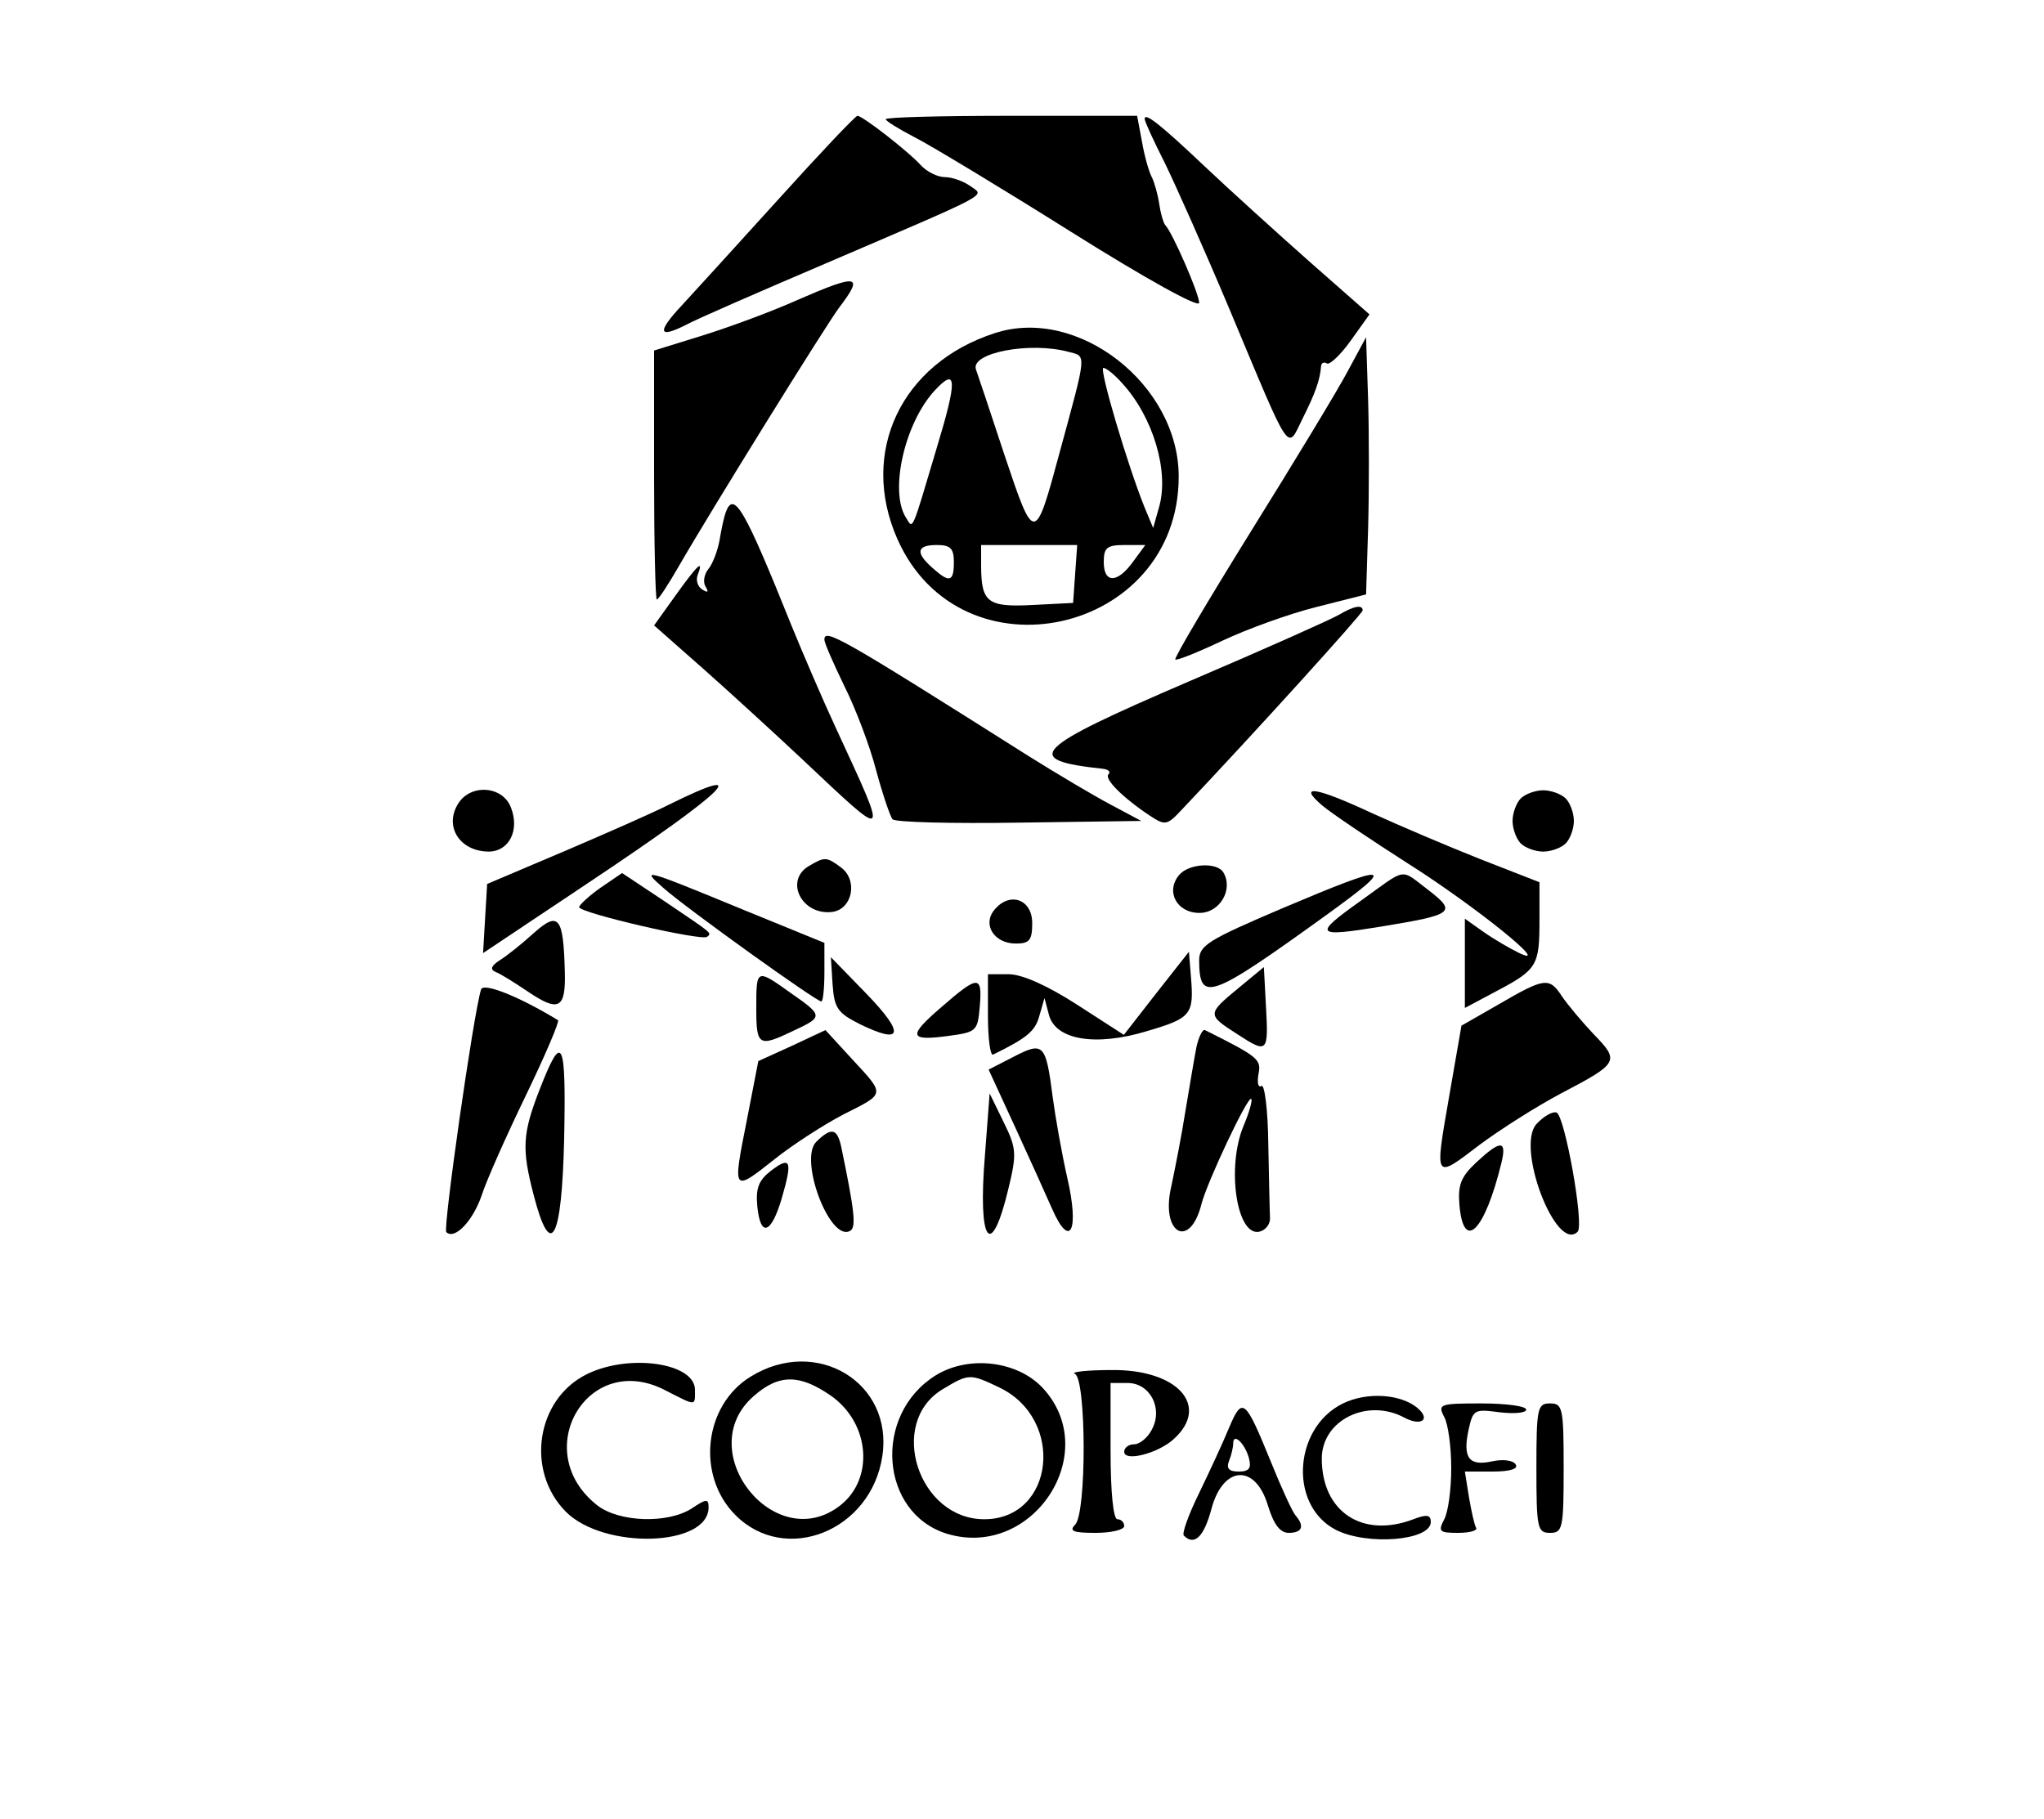 <?xml version="1.0" standalone="no"?>
<!DOCTYPE svg PUBLIC "-//W3C//DTD SVG 20010904//EN"
 "http://www.w3.org/TR/2001/REC-SVG-20010904/DTD/svg10.dtd">
<svg version="1.0" xmlns="http://www.w3.org/2000/svg"
 width="300pt" height="267pt" viewBox="0 0 300 267"
 preserveAspectRatio="xMidYMid meet">
<g transform="translate(0,267) scale(0.05,-0.05)"
fill="#000000" stroke="none">
<path d="M2285 4755 c-122 -135 -250 -275 -284 -312 -73 -78 -69 -98 12 -57
31 17 215 97 407 179 503 216 470 198 428 229 -20 14 -53 26 -74 26 -22 0 -54
16 -72 36 -35 39 -170 144 -185 144 -6 0 -110 -110 -232 -245z"/>
<path d="M2600 4990 c0 -5 37 -28 83 -52 46 -23 253 -148 460 -278 223 -140
377 -225 377 -209 0 27 -79 208 -100 229 -5 6 -13 33 -17 60 -4 28 -14 64 -22
80 -9 17 -22 64 -29 105 l-14 75 -369 0 c-203 0 -369 -4 -369 -10z"/>
<path d="M3360 4991 c0 -7 26 -64 58 -127 31 -63 118 -258 192 -434 183 -437
167 -413 214 -318 36 72 51 112 54 154 1 9 9 12 17 7 8 -5 40 25 70 67 l55 77
-175 154 c-96 85 -234 210 -306 278 -134 127 -179 162 -179 142z"/>
<path d="M2340 4459 c-71 -32 -195 -78 -275 -103 l-145 -45 0 -366 c0 -201 4
-365 8 -365 5 0 33 43 63 95 95 165 435 713 473 763 73 96 55 99 -124 21z"/>
<path d="M2920 4362 c-275 -89 -398 -350 -286 -604 187 -423 826 -281 826 183
0 270 -296 501 -540 421z m217 -55 c53 -14 54 1 -27 -297 -72 -267 -74 -267
-161 -7 -41 125 -79 238 -84 252 -18 49 158 83 272 52z m157 -92 c91 -99 139
-260 108 -365 l-17 -60 -25 60 c-49 121 -135 410 -121 410 8 0 33 -20 55 -45z
m-544 -189 c-76 -255 -69 -240 -91 -205 -49 78 -3 280 87 375 63 67 64 28 4
-170z m50 -336 c0 -59 -13 -62 -63 -17 -51 45 -46 67 13 67 40 0 50 -10 50
-50z m356 -35 l-6 -85 -118 -6 c-132 -7 -151 7 -152 111 l0 65 141 0 141 0 -6
-85z m170 36 c-46 -64 -86 -64 -86 -1 0 42 9 50 61 50 l61 0 -36 -49z"/>
<path d="M3956 4250 c-29 -55 -157 -266 -284 -470 -126 -203 -226 -372 -222
-376 4 -4 66 21 138 55 72 34 196 79 276 99 l146 37 6 194 c3 106 3 276 0 377
l-6 184 -54 -100z"/>
<path d="M2130 3835 c-5 -14 -13 -51 -18 -82 -6 -31 -20 -69 -33 -84 -12 -15
-16 -38 -8 -51 10 -16 7 -19 -9 -9 -14 8 -20 28 -14 43 18 47 1 32 -65 -60
l-63 -88 144 -127 c79 -70 210 -190 291 -266 259 -244 255 -247 99 91 -39 84
-97 219 -130 300 -139 346 -170 400 -194 333z"/>
<path d="M3930 3535 c-22 -13 -219 -101 -439 -195 -463 -199 -494 -231 -253
-257 16 -2 23 -9 16 -16 -14 -13 42 -69 122 -122 44 -29 50 -28 92 17 207 218
532 577 532 586 0 18 -26 13 -70 -13z"/>
<path d="M2420 3462 c0 -10 27 -71 59 -137 33 -66 75 -177 93 -247 19 -70 41
-135 48 -143 7 -9 174 -13 371 -10 l359 5 -90 48 c-49 26 -157 90 -240 142
-558 353 -600 376 -600 342z"/>
<path d="M1345 2981 c-42 -67 4 -140 89 -141 60 0 92 62 66 129 -24 64 -118
71 -155 12z"/>
<path d="M1964 2978 c-47 -24 -186 -85 -310 -138 l-224 -95 -6 -101 -6 -102
316 211 c400 267 485 351 230 225z"/>
<path d="M3883 2974 c29 -24 142 -100 250 -169 196 -124 428 -311 327 -263
-27 13 -75 41 -105 62 l-55 39 0 -131 0 -131 94 50 c119 63 125 75 125 209 l0
110 -174 68 c-96 38 -239 99 -318 135 -165 77 -221 86 -144 21z"/>
<path d="M4464 2996 c-13 -13 -24 -43 -24 -66 0 -23 11 -53 24 -66 13 -13 43
-24 66 -24 23 0 53 11 66 24 13 13 24 43 24 66 0 23 -11 53 -24 66 -13 13 -43
24 -66 24 -23 0 -53 -11 -66 -24z"/>
<path d="M2375 2798 c-74 -43 -21 -147 69 -135 59 9 75 94 24 131 -42 31 -47
31 -93 4z"/>
<path d="M3461 2771 c-40 -48 -7 -111 60 -111 60 0 100 69 70 119 -19 31 -102
26 -130 -8z"/>
<path d="M1763 2734 c-34 -24 -62 -50 -63 -57 0 -17 363 -101 376 -87 13 12
20 6 -128 106 l-122 81 -63 -43z"/>
<path d="M1950 2731 c67 -59 446 -331 461 -331 5 0 9 39 9 86 l0 86 -235 96
c-301 124 -306 125 -235 63z"/>
<path d="M3765 2674 c-220 -94 -245 -109 -245 -154 1 -124 30 -114 375 135
209 151 189 154 -130 19z"/>
<path d="M3995 2696 c-142 -101 -136 -108 60 -76 213 35 222 42 138 107 -85
64 -60 68 -198 -31z"/>
<path d="M2919 2669 c-36 -43 -1 -99 63 -99 40 0 48 10 48 60 0 70 -66 94
-111 39z"/>
<path d="M1567 2601 c-34 -31 -79 -67 -100 -80 -25 -16 -29 -27 -13 -34 14 -5
57 -32 97 -59 89 -60 110 -49 107 58 -4 163 -18 180 -91 115z"/>
<path d="M3394 2424 l-95 -122 -138 89 c-87 56 -161 89 -200 89 l-61 0 0 -122
c0 -67 7 -118 15 -114 100 49 124 69 136 114 l15 52 13 -49 c19 -74 137 -94
288 -48 130 38 138 49 129 158 l-6 75 -96 -122z"/>
<path d="M2444 2450 c5 -70 15 -84 81 -117 125 -61 132 -28 19 89 l-105 108 5
-80z"/>
<path d="M3635 2439 c-92 -76 -92 -78 -3 -135 89 -58 92 -55 84 84 l-6 113
-75 -62z"/>
<path d="M2220 2380 c0 -111 7 -115 109 -66 88 41 88 44 -8 111 -101 72 -101
72 -101 -45z"/>
<path d="M1412 2435 c-23 -76 -112 -702 -102 -712 24 -24 78 32 104 108 14 44
73 176 130 294 57 118 99 217 94 220 -113 69 -220 112 -226 90z"/>
<path d="M2764 2384 c-100 -86 -97 -101 21 -85 81 11 85 14 91 86 8 93 -4 93
-112 -1z"/>
<path d="M4400 2392 l-110 -63 -36 -207 c-43 -248 -45 -245 89 -143 59 44 167
113 241 152 168 88 171 94 94 173 -34 36 -76 86 -93 111 -37 57 -51 55 -185
-23z"/>
<path d="M2325 2270 l-99 -45 -34 -175 c-42 -211 -42 -211 83 -112 54 43 146
102 202 131 123 62 122 56 24 162 l-78 85 -98 -46z"/>
<path d="M3512 2266 c-6 -31 -20 -114 -32 -186 -11 -71 -31 -172 -42 -224 -32
-138 55 -186 89 -50 17 65 136 318 146 308 4 -4 -6 -40 -23 -80 -50 -121 -20
-323 46 -310 19 4 33 22 32 41 -1 19 -3 117 -5 216 -1 100 -11 177 -20 171
-10 -6 -13 9 -9 34 9 44 1 51 -157 130 -7 3 -18 -19 -25 -50z"/>
<path d="M2976 2238 l-74 -38 76 -165 c42 -91 91 -200 110 -243 53 -121 81
-66 45 90 -16 70 -35 178 -43 238 -20 156 -27 163 -114 118z"/>
<path d="M1585 2144 c-52 -133 -54 -176 -18 -314 50 -192 82 -131 89 165 6
295 -5 318 -71 149z"/>
<path d="M2891 1946 c-21 -255 18 -309 69 -96 25 103 24 119 -14 196 l-41 84
-14 -184z"/>
<path d="M4510 2040 c-61 -68 58 -379 121 -316 20 20 -38 342 -62 350 -12 4
-39 -12 -59 -34z"/>
<path d="M2396 1988 c-52 -52 41 -297 100 -261 18 11 12 60 -27 248 -12 53
-29 56 -73 13z"/>
<path d="M4334 1928 c-45 -42 -55 -66 -50 -125 12 -140 74 -78 123 122 17 69
-2 69 -73 3z"/>
<path d="M2263 1903 c-36 -28 -45 -51 -40 -104 9 -93 41 -82 72 24 32 110 26
124 -32 80z"/>
<path d="M1723 1306 c-149 -73 -181 -284 -62 -404 112 -112 419 -103 419 13 0
26 -7 25 -49 -3 -71 -46 -214 -41 -278 9 -201 158 -29 454 197 339 96 -49 90
-49 90 0 0 79 -193 107 -317 46z"/>
<path d="M2204 1299 c-138 -84 -161 -291 -45 -407 147 -147 398 -46 431 173
33 216 -193 353 -386 234z m236 -57 c113 -80 127 -242 27 -321 -192 -151 -439
161 -254 321 74 65 135 64 227 0z"/>
<path d="M2746 1302 c-185 -116 -163 -405 35 -465 249 -74 454 234 283 425
-74 83 -220 101 -318 40z m187 -35 c195 -93 162 -387 -44 -387 -193 0 -285
282 -123 381 78 47 81 47 167 6z"/>
<path d="M3155 1307 c34 -14 35 -409 1 -443 -19 -19 -5 -24 60 -24 46 0 84 9
84 20 0 11 -9 20 -20 20 -12 0 -20 80 -20 200 l0 200 50 0 c66 0 105 -75 71
-137 -12 -24 -36 -43 -52 -43 -16 0 -29 -10 -29 -22 0 -30 99 -5 145 37 109
98 11 206 -184 203 -72 0 -120 -6 -106 -11z"/>
<path d="M3956 1226 c-157 -62 -179 -302 -35 -377 92 -47 279 -32 279 23 0 21
-12 23 -51 8 -150 -57 -269 22 -269 178 0 113 134 179 243 120 45 -24 75 -8
44 23 -43 43 -138 54 -211 25z"/>
<path d="M3608 1149 c-18 -44 -58 -130 -88 -192 -31 -63 -51 -119 -45 -125 31
-31 59 -4 81 78 34 128 129 134 166 10 17 -56 36 -80 61 -80 40 0 47 20 20 51
-9 10 -42 82 -73 159 -75 184 -83 191 -122 99z m58 -89 c8 -30 1 -40 -30 -40
-29 0 -37 9 -28 32 7 17 12 40 12 51 0 32 34 0 46 -43z"/>
<path d="M4239 1181 c12 -21 21 -89 21 -151 0 -62 -9 -130 -21 -151 -18 -35
-14 -39 41 -39 35 0 58 7 53 15 -5 8 -14 49 -21 90 l-12 75 81 0 c52 0 77 8
68 21 -7 12 -37 16 -69 9 -68 -15 -87 10 -69 93 13 59 17 61 91 51 43 -5 78
-2 78 8 0 10 -59 18 -131 18 -123 0 -129 -2 -110 -39z"/>
<path d="M4510 1030 c0 -177 3 -190 40 -190 37 0 40 13 40 190 0 177 -3 190
-40 190 -37 0 -40 -13 -40 -190z"/>
</g>
</svg>
